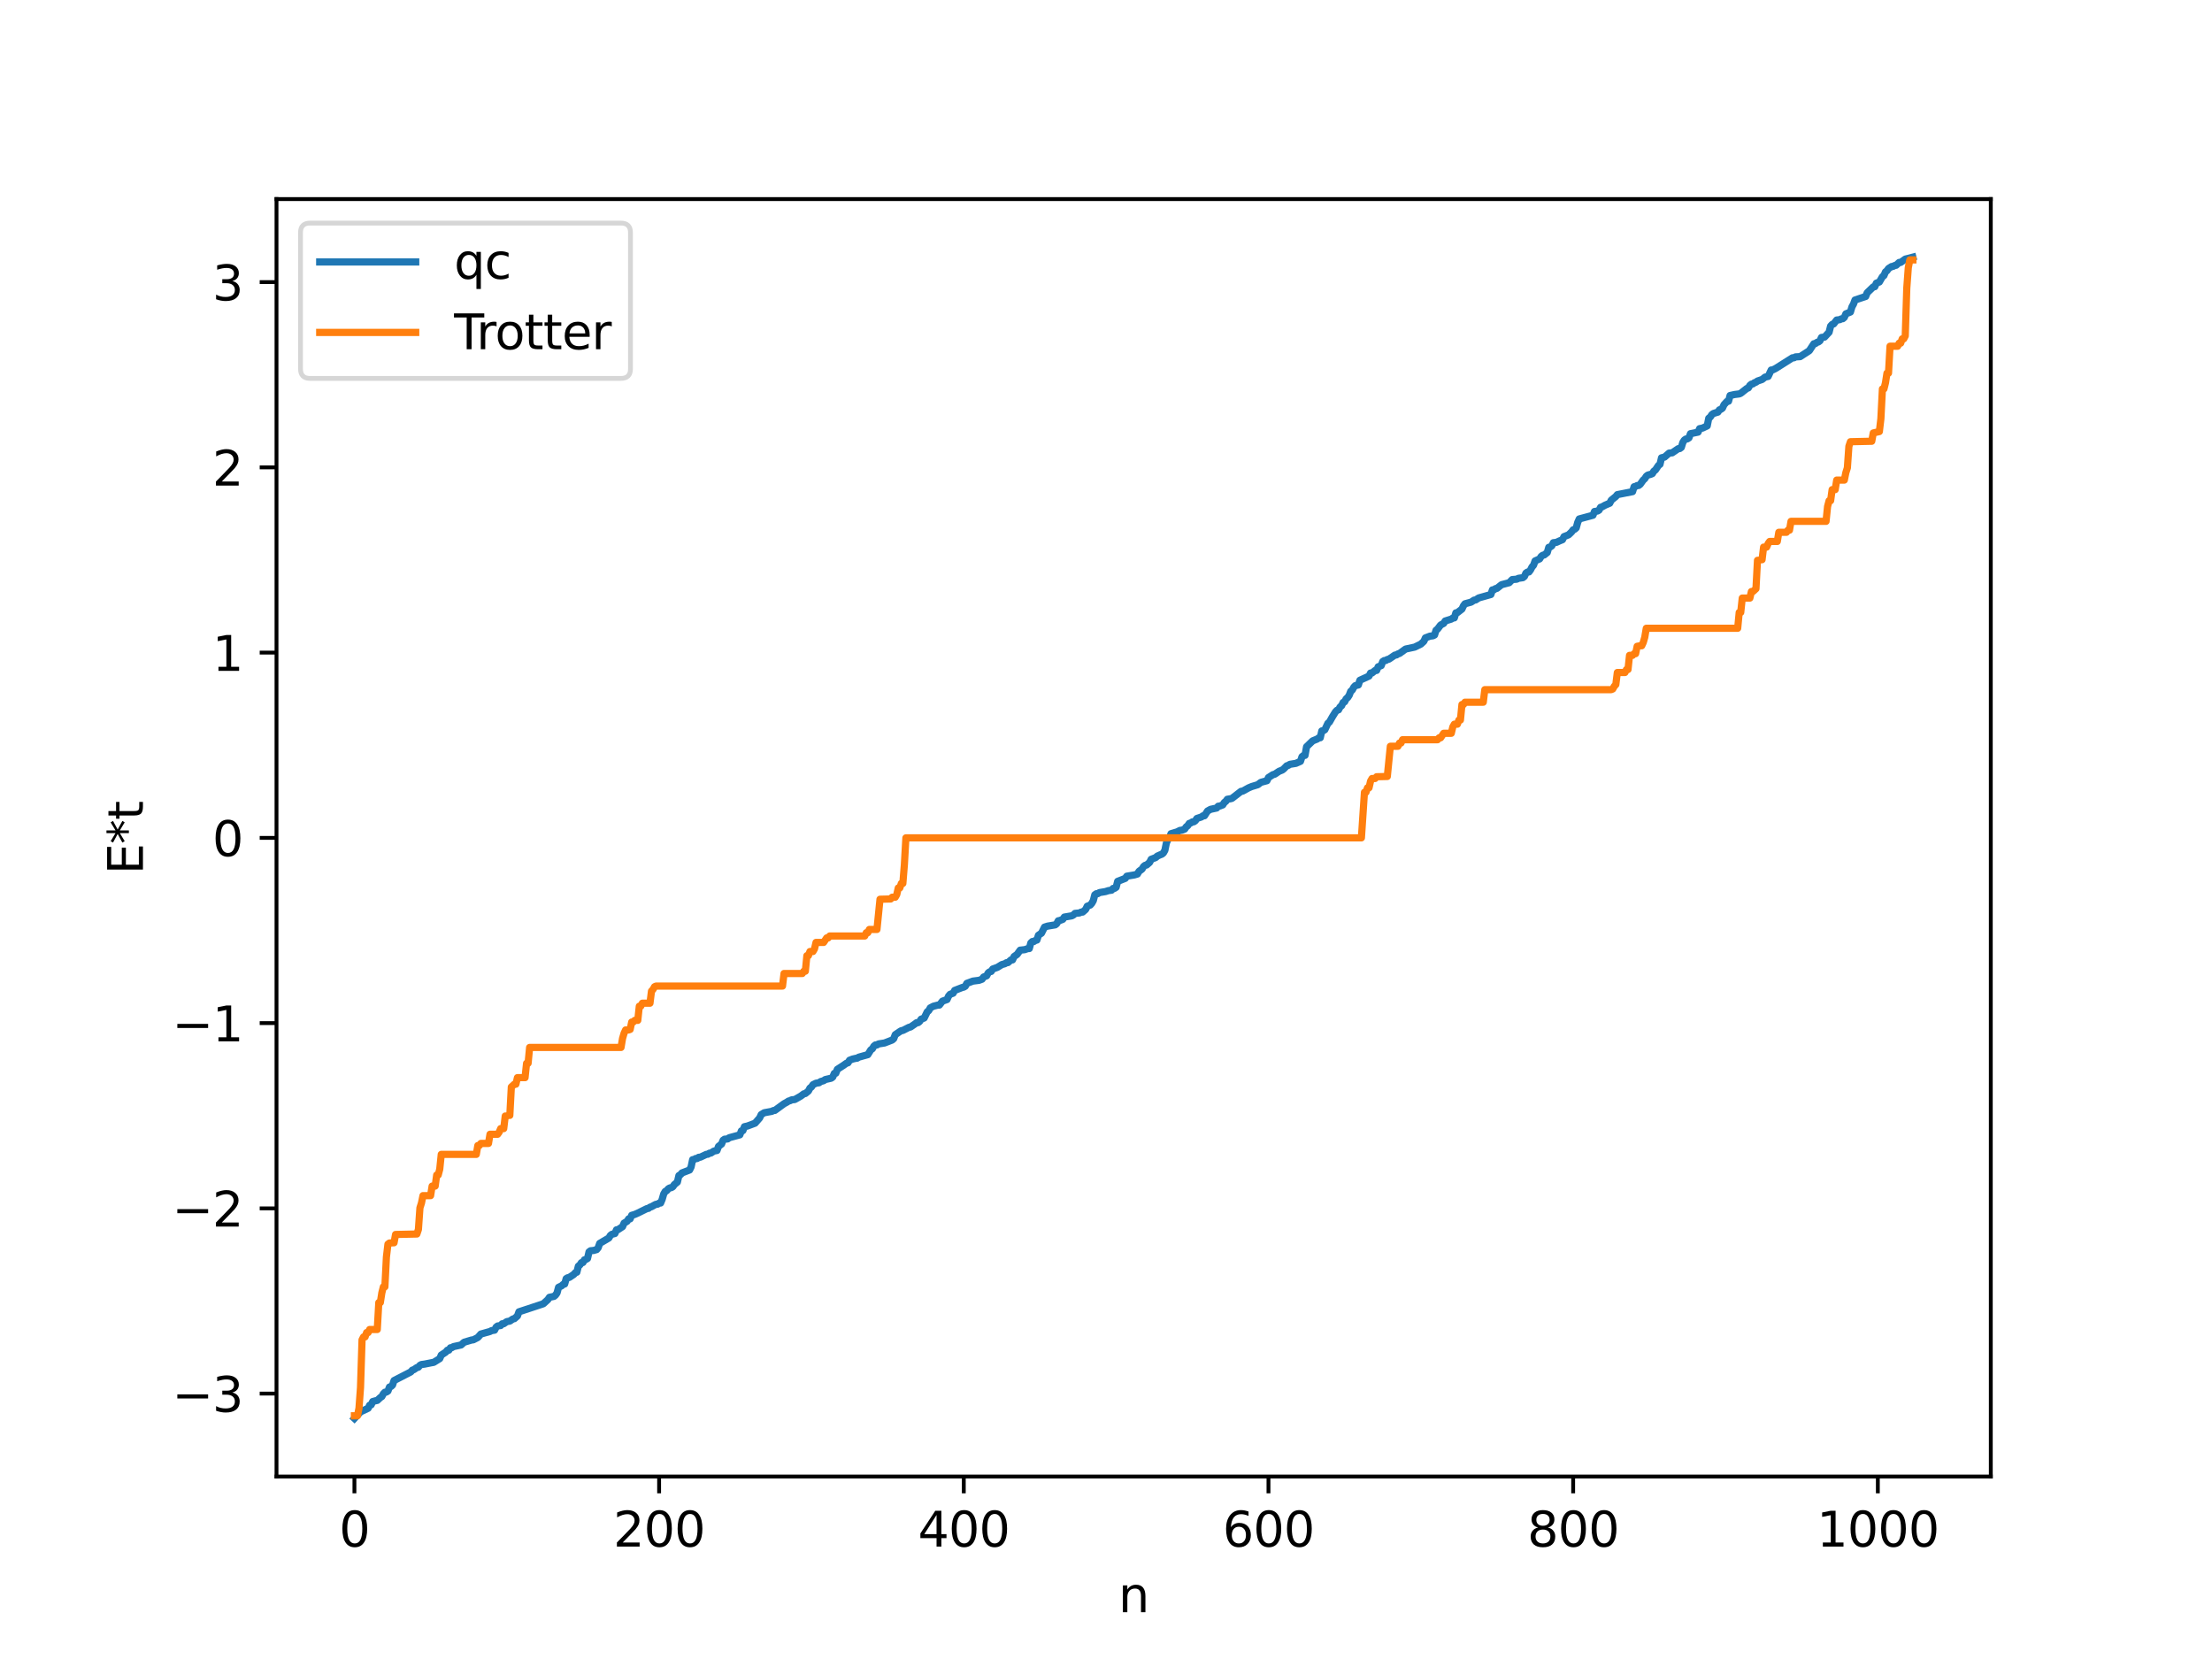 <?xml version="1.0" encoding="utf-8" standalone="no"?>
<!DOCTYPE svg PUBLIC "-//W3C//DTD SVG 1.1//EN"
  "http://www.w3.org/Graphics/SVG/1.1/DTD/svg11.dtd">
<svg xmlns:xlink="http://www.w3.org/1999/xlink" width="460.8pt" height="345.6pt" viewBox="0 0 460.8 345.6" xmlns="http://www.w3.org/2000/svg" version="1.1">
 <defs>
  <style type="text/css">*{stroke-linejoin: round; stroke-linecap: butt}</style>
 </defs>
 <g id="figure_1">
  <g id="patch_1">
   <path d="M 0 345.6 
L 460.8 345.6 
L 460.8 0 
L 0 0 
z
" style="fill: #ffffff"/>
  </g>
  <g id="axes_1">
   <g id="patch_2">
    <path d="M 57.6 307.584 
L 414.72 307.584 
L 414.72 41.472 
L 57.6 41.472 
z
" style="fill: #ffffff"/>
   </g>
   <g id="matplotlib.axis_1">
    <g id="xtick_1">
     <g id="line2d_1">
      <defs>
       <path id="m1c54f0843e" d="M 0 0 
L 0 3.5 
" style="stroke: #000000; stroke-width: 0.8"/>
      </defs>
      <g>
       <use xlink:href="#m1c54f0843e" x="73.833" y="307.584" style="stroke: #000000; stroke-width: 0.8"/>
      </g>
     </g>
     <g id="text_1">
      <!-- 0 -->
      <g transform="translate(70.651 322.182) scale(0.1 -0.1)">
       <defs>
        <path id="DejaVuSans-30" d="M 2034 4250 
Q 1547 4250 1301 3770 
Q 1056 3291 1056 2328 
Q 1056 1369 1301 889 
Q 1547 409 2034 409 
Q 2525 409 2770 889 
Q 3016 1369 3016 2328 
Q 3016 3291 2770 3770 
Q 2525 4250 2034 4250 
z
M 2034 4750 
Q 2819 4750 3233 4129 
Q 3647 3509 3647 2328 
Q 3647 1150 3233 529 
Q 2819 -91 2034 -91 
Q 1250 -91 836 529 
Q 422 1150 422 2328 
Q 422 3509 836 4129 
Q 1250 4750 2034 4750 
z
" transform="scale(0.016)"/>
       </defs>
       <use xlink:href="#DejaVuSans-30"/>
      </g>
     </g>
    </g>
    <g id="xtick_2">
     <g id="line2d_2">
      <g>
       <use xlink:href="#m1c54f0843e" x="137.304" y="307.584" style="stroke: #000000; stroke-width: 0.8"/>
      </g>
     </g>
     <g id="text_2">
      <!-- 200 -->
      <g transform="translate(127.76 322.182) scale(0.1 -0.1)">
       <defs>
        <path id="DejaVuSans-32" d="M 1228 531 
L 3431 531 
L 3431 0 
L 469 0 
L 469 531 
Q 828 903 1448 1529 
Q 2069 2156 2228 2338 
Q 2531 2678 2651 2914 
Q 2772 3150 2772 3378 
Q 2772 3750 2511 3984 
Q 2250 4219 1831 4219 
Q 1534 4219 1204 4116 
Q 875 4013 500 3803 
L 500 4441 
Q 881 4594 1212 4672 
Q 1544 4750 1819 4750 
Q 2544 4750 2975 4387 
Q 3406 4025 3406 3419 
Q 3406 3131 3298 2873 
Q 3191 2616 2906 2266 
Q 2828 2175 2409 1742 
Q 1991 1309 1228 531 
z
" transform="scale(0.016)"/>
       </defs>
       <use xlink:href="#DejaVuSans-32"/>
       <use xlink:href="#DejaVuSans-30" x="63.623"/>
       <use xlink:href="#DejaVuSans-30" x="127.246"/>
      </g>
     </g>
    </g>
    <g id="xtick_3">
     <g id="line2d_3">
      <g>
       <use xlink:href="#m1c54f0843e" x="200.775" y="307.584" style="stroke: #000000; stroke-width: 0.8"/>
      </g>
     </g>
     <g id="text_3">
      <!-- 400 -->
      <g transform="translate(191.231 322.182) scale(0.1 -0.1)">
       <defs>
        <path id="DejaVuSans-34" d="M 2419 4116 
L 825 1625 
L 2419 1625 
L 2419 4116 
z
M 2253 4666 
L 3047 4666 
L 3047 1625 
L 3713 1625 
L 3713 1100 
L 3047 1100 
L 3047 0 
L 2419 0 
L 2419 1100 
L 313 1100 
L 313 1709 
L 2253 4666 
z
" transform="scale(0.016)"/>
       </defs>
       <use xlink:href="#DejaVuSans-34"/>
       <use xlink:href="#DejaVuSans-30" x="63.623"/>
       <use xlink:href="#DejaVuSans-30" x="127.246"/>
      </g>
     </g>
    </g>
    <g id="xtick_4">
     <g id="line2d_4">
      <g>
       <use xlink:href="#m1c54f0843e" x="264.246" y="307.584" style="stroke: #000000; stroke-width: 0.8"/>
      </g>
     </g>
     <g id="text_4">
      <!-- 600 -->
      <g transform="translate(254.702 322.182) scale(0.1 -0.1)">
       <defs>
        <path id="DejaVuSans-36" d="M 2113 2584 
Q 1688 2584 1439 2293 
Q 1191 2003 1191 1497 
Q 1191 994 1439 701 
Q 1688 409 2113 409 
Q 2538 409 2786 701 
Q 3034 994 3034 1497 
Q 3034 2003 2786 2293 
Q 2538 2584 2113 2584 
z
M 3366 4563 
L 3366 3988 
Q 3128 4100 2886 4159 
Q 2644 4219 2406 4219 
Q 1781 4219 1451 3797 
Q 1122 3375 1075 2522 
Q 1259 2794 1537 2939 
Q 1816 3084 2150 3084 
Q 2853 3084 3261 2657 
Q 3669 2231 3669 1497 
Q 3669 778 3244 343 
Q 2819 -91 2113 -91 
Q 1303 -91 875 529 
Q 447 1150 447 2328 
Q 447 3434 972 4092 
Q 1497 4750 2381 4750 
Q 2619 4750 2861 4703 
Q 3103 4656 3366 4563 
z
" transform="scale(0.016)"/>
       </defs>
       <use xlink:href="#DejaVuSans-36"/>
       <use xlink:href="#DejaVuSans-30" x="63.623"/>
       <use xlink:href="#DejaVuSans-30" x="127.246"/>
      </g>
     </g>
    </g>
    <g id="xtick_5">
     <g id="line2d_5">
      <g>
       <use xlink:href="#m1c54f0843e" x="327.717" y="307.584" style="stroke: #000000; stroke-width: 0.8"/>
      </g>
     </g>
     <g id="text_5">
      <!-- 800 -->
      <g transform="translate(318.173 322.182) scale(0.1 -0.1)">
       <defs>
        <path id="DejaVuSans-38" d="M 2034 2216 
Q 1584 2216 1326 1975 
Q 1069 1734 1069 1313 
Q 1069 891 1326 650 
Q 1584 409 2034 409 
Q 2484 409 2743 651 
Q 3003 894 3003 1313 
Q 3003 1734 2745 1975 
Q 2488 2216 2034 2216 
z
M 1403 2484 
Q 997 2584 770 2862 
Q 544 3141 544 3541 
Q 544 4100 942 4425 
Q 1341 4750 2034 4750 
Q 2731 4750 3128 4425 
Q 3525 4100 3525 3541 
Q 3525 3141 3298 2862 
Q 3072 2584 2669 2484 
Q 3125 2378 3379 2068 
Q 3634 1759 3634 1313 
Q 3634 634 3220 271 
Q 2806 -91 2034 -91 
Q 1263 -91 848 271 
Q 434 634 434 1313 
Q 434 1759 690 2068 
Q 947 2378 1403 2484 
z
M 1172 3481 
Q 1172 3119 1398 2916 
Q 1625 2713 2034 2713 
Q 2441 2713 2670 2916 
Q 2900 3119 2900 3481 
Q 2900 3844 2670 4047 
Q 2441 4250 2034 4250 
Q 1625 4250 1398 4047 
Q 1172 3844 1172 3481 
z
" transform="scale(0.016)"/>
       </defs>
       <use xlink:href="#DejaVuSans-38"/>
       <use xlink:href="#DejaVuSans-30" x="63.623"/>
       <use xlink:href="#DejaVuSans-30" x="127.246"/>
      </g>
     </g>
    </g>
    <g id="xtick_6">
     <g id="line2d_6">
      <g>
       <use xlink:href="#m1c54f0843e" x="391.188" y="307.584" style="stroke: #000000; stroke-width: 0.8"/>
      </g>
     </g>
     <g id="text_6">
      <!-- 1000 -->
      <g transform="translate(378.463 322.182) scale(0.1 -0.1)">
       <defs>
        <path id="DejaVuSans-31" d="M 794 531 
L 1825 531 
L 1825 4091 
L 703 3866 
L 703 4441 
L 1819 4666 
L 2450 4666 
L 2450 531 
L 3481 531 
L 3481 0 
L 794 0 
L 794 531 
z
" transform="scale(0.016)"/>
       </defs>
       <use xlink:href="#DejaVuSans-31"/>
       <use xlink:href="#DejaVuSans-30" x="63.623"/>
       <use xlink:href="#DejaVuSans-30" x="127.246"/>
       <use xlink:href="#DejaVuSans-30" x="190.869"/>
      </g>
     </g>
    </g>
    <g id="text_7">
     <!-- n -->
     <g transform="translate(232.991 335.861) scale(0.1 -0.1)">
      <defs>
       <path id="DejaVuSans-6e" d="M 3513 2113 
L 3513 0 
L 2938 0 
L 2938 2094 
Q 2938 2591 2744 2837 
Q 2550 3084 2163 3084 
Q 1697 3084 1428 2787 
Q 1159 2491 1159 1978 
L 1159 0 
L 581 0 
L 581 3500 
L 1159 3500 
L 1159 2956 
Q 1366 3272 1645 3428 
Q 1925 3584 2291 3584 
Q 2894 3584 3203 3211 
Q 3513 2838 3513 2113 
z
" transform="scale(0.016)"/>
      </defs>
      <use xlink:href="#DejaVuSans-6e"/>
     </g>
    </g>
   </g>
   <g id="matplotlib.axis_2">
    <g id="ytick_1">
     <g id="line2d_7">
      <defs>
       <path id="mc2820a87d2" d="M 0 0 
L -3.5 0 
" style="stroke: #000000; stroke-width: 0.8"/>
      </defs>
      <g>
       <use xlink:href="#mc2820a87d2" x="57.6" y="290.312" style="stroke: #000000; stroke-width: 0.8"/>
      </g>
     </g>
     <g id="text_8">
      <!-- −3 -->
      <g transform="translate(35.858 294.111) scale(0.1 -0.1)">
       <defs>
        <path id="DejaVuSans-2212" d="M 678 2272 
L 4684 2272 
L 4684 1741 
L 678 1741 
L 678 2272 
z
" transform="scale(0.016)"/>
        <path id="DejaVuSans-33" d="M 2597 2516 
Q 3050 2419 3304 2112 
Q 3559 1806 3559 1356 
Q 3559 666 3084 287 
Q 2609 -91 1734 -91 
Q 1441 -91 1130 -33 
Q 819 25 488 141 
L 488 750 
Q 750 597 1062 519 
Q 1375 441 1716 441 
Q 2309 441 2620 675 
Q 2931 909 2931 1356 
Q 2931 1769 2642 2001 
Q 2353 2234 1838 2234 
L 1294 2234 
L 1294 2753 
L 1863 2753 
Q 2328 2753 2575 2939 
Q 2822 3125 2822 3475 
Q 2822 3834 2567 4026 
Q 2313 4219 1838 4219 
Q 1578 4219 1281 4162 
Q 984 4106 628 3988 
L 628 4550 
Q 988 4650 1302 4700 
Q 1616 4750 1894 4750 
Q 2613 4750 3031 4423 
Q 3450 4097 3450 3541 
Q 3450 3153 3228 2886 
Q 3006 2619 2597 2516 
z
" transform="scale(0.016)"/>
       </defs>
       <use xlink:href="#DejaVuSans-2212"/>
       <use xlink:href="#DejaVuSans-33" x="83.789"/>
      </g>
     </g>
    </g>
    <g id="ytick_2">
     <g id="line2d_8">
      <g>
       <use xlink:href="#mc2820a87d2" x="57.6" y="251.722" style="stroke: #000000; stroke-width: 0.8"/>
      </g>
     </g>
     <g id="text_9">
      <!-- −2 -->
      <g transform="translate(35.858 255.521) scale(0.1 -0.1)">
       <use xlink:href="#DejaVuSans-2212"/>
       <use xlink:href="#DejaVuSans-32" x="83.789"/>
      </g>
     </g>
    </g>
    <g id="ytick_3">
     <g id="line2d_9">
      <g>
       <use xlink:href="#mc2820a87d2" x="57.6" y="213.132" style="stroke: #000000; stroke-width: 0.8"/>
      </g>
     </g>
     <g id="text_10">
      <!-- −1 -->
      <g transform="translate(35.858 216.931) scale(0.1 -0.1)">
       <use xlink:href="#DejaVuSans-2212"/>
       <use xlink:href="#DejaVuSans-31" x="83.789"/>
      </g>
     </g>
    </g>
    <g id="ytick_4">
     <g id="line2d_10">
      <g>
       <use xlink:href="#mc2820a87d2" x="57.6" y="174.542" style="stroke: #000000; stroke-width: 0.8"/>
      </g>
     </g>
     <g id="text_11">
      <!-- 0 -->
      <g transform="translate(44.237 178.341) scale(0.1 -0.1)">
       <use xlink:href="#DejaVuSans-30"/>
      </g>
     </g>
    </g>
    <g id="ytick_5">
     <g id="line2d_11">
      <g>
       <use xlink:href="#mc2820a87d2" x="57.6" y="135.951" style="stroke: #000000; stroke-width: 0.8"/>
      </g>
     </g>
     <g id="text_12">
      <!-- 1 -->
      <g transform="translate(44.237 139.751) scale(0.1 -0.1)">
       <use xlink:href="#DejaVuSans-31"/>
      </g>
     </g>
    </g>
    <g id="ytick_6">
     <g id="line2d_12">
      <g>
       <use xlink:href="#mc2820a87d2" x="57.6" y="97.361" style="stroke: #000000; stroke-width: 0.8"/>
      </g>
     </g>
     <g id="text_13">
      <!-- 2 -->
      <g transform="translate(44.237 101.16) scale(0.1 -0.1)">
       <use xlink:href="#DejaVuSans-32"/>
      </g>
     </g>
    </g>
    <g id="ytick_7">
     <g id="line2d_13">
      <g>
       <use xlink:href="#mc2820a87d2" x="57.6" y="58.771" style="stroke: #000000; stroke-width: 0.8"/>
      </g>
     </g>
     <g id="text_14">
      <!-- 3 -->
      <g transform="translate(44.237 62.57) scale(0.1 -0.1)">
       <use xlink:href="#DejaVuSans-33"/>
      </g>
     </g>
    </g>
    <g id="text_15">
     <!-- E*t -->
     <g transform="translate(29.778 182.148) rotate(-90) scale(0.1 -0.1)">
      <defs>
       <path id="DejaVuSans-45" d="M 628 4666 
L 3578 4666 
L 3578 4134 
L 1259 4134 
L 1259 2753 
L 3481 2753 
L 3481 2222 
L 1259 2222 
L 1259 531 
L 3634 531 
L 3634 0 
L 628 0 
L 628 4666 
z
" transform="scale(0.016)"/>
       <path id="DejaVuSans-2a" d="M 3009 3897 
L 1888 3291 
L 3009 2681 
L 2828 2375 
L 1778 3009 
L 1778 1831 
L 1422 1831 
L 1422 3009 
L 372 2375 
L 191 2681 
L 1313 3291 
L 191 3897 
L 372 4206 
L 1422 3572 
L 1422 4750 
L 1778 4750 
L 1778 3572 
L 2828 4206 
L 3009 3897 
z
" transform="scale(0.016)"/>
       <path id="DejaVuSans-74" d="M 1172 4494 
L 1172 3500 
L 2356 3500 
L 2356 3053 
L 1172 3053 
L 1172 1153 
Q 1172 725 1289 603 
Q 1406 481 1766 481 
L 2356 481 
L 2356 0 
L 1766 0 
Q 1100 0 847 248 
Q 594 497 594 1153 
L 594 3053 
L 172 3053 
L 172 3500 
L 594 3500 
L 594 4494 
L 1172 4494 
z
" transform="scale(0.016)"/>
      </defs>
      <use xlink:href="#DejaVuSans-45"/>
      <use xlink:href="#DejaVuSans-2a" x="63.184"/>
      <use xlink:href="#DejaVuSans-74" x="113.184"/>
     </g>
    </g>
   </g>
   <g id="line2d_14">
    <path d="M 73.833 295.488 
L 75.102 294.113 
L 76.689 293.368 
L 77.006 292.728 
L 77.324 292.651 
L 77.641 291.97 
L 78.276 291.796 
L 78.593 291.731 
L 79.228 291.136 
L 79.545 290.93 
L 79.862 290.354 
L 80.18 290.025 
L 80.497 289.988 
L 80.815 289.776 
L 81.132 288.943 
L 81.449 288.838 
L 81.767 288.539 
L 82.084 287.595 
L 85.575 285.796 
L 85.892 285.428 
L 86.21 285.321 
L 86.844 284.891 
L 87.162 284.809 
L 87.479 284.417 
L 87.796 284.254 
L 88.431 284.171 
L 90.018 283.858 
L 90.335 283.809 
L 91.605 283.022 
L 91.922 282.289 
L 92.874 281.663 
L 93.191 281.276 
L 93.509 281.266 
L 93.826 280.772 
L 94.143 280.731 
L 94.461 280.525 
L 96.048 280.182 
L 96.682 279.613 
L 98.269 279.141 
L 98.586 279.113 
L 99.539 278.622 
L 100.173 277.908 
L 102.077 277.37 
L 102.395 277.194 
L 103.029 277.097 
L 103.347 276.47 
L 103.664 276.227 
L 104.299 276.133 
L 104.616 275.767 
L 104.934 275.76 
L 105.568 275.323 
L 106.203 275.208 
L 106.838 274.77 
L 107.155 274.704 
L 107.79 274.142 
L 108.107 273.276 
L 113.185 271.599 
L 114.137 270.728 
L 114.454 270.256 
L 115.406 270.061 
L 115.724 269.793 
L 116.041 269.339 
L 116.358 268.168 
L 116.993 267.865 
L 117.31 267.568 
L 117.628 267.49 
L 117.945 266.365 
L 118.262 266.173 
L 118.58 266.122 
L 119.532 265.485 
L 119.849 265.126 
L 120.167 265.03 
L 120.484 263.759 
L 120.801 263.515 
L 121.119 263.033 
L 121.436 263.002 
L 121.753 262.436 
L 122.071 262.363 
L 122.388 262.164 
L 122.705 260.79 
L 123.023 260.557 
L 123.658 260.493 
L 124.292 260.314 
L 124.61 259.93 
L 124.927 259.021 
L 126.831 257.901 
L 127.148 257.366 
L 127.466 257.123 
L 128.1 256.965 
L 128.418 256.199 
L 128.735 256.16 
L 129.687 255.535 
L 130.005 254.797 
L 130.639 254.423 
L 130.957 253.91 
L 131.274 253.906 
L 131.591 253.173 
L 132.226 252.99 
L 132.861 252.712 
L 134.765 251.772 
L 135.082 251.725 
L 135.4 251.48 
L 135.717 251.382 
L 136.352 251.027 
L 136.669 250.871 
L 136.986 250.853 
L 137.304 250.629 
L 137.621 250.611 
L 137.939 249.844 
L 138.256 248.741 
L 138.573 248.2 
L 138.891 248.04 
L 139.208 247.661 
L 139.525 247.47 
L 139.843 247.41 
L 140.16 247.227 
L 140.477 246.773 
L 141.112 246.244 
L 141.429 244.889 
L 141.747 244.715 
L 142.064 244.343 
L 143.651 243.731 
L 143.968 243.096 
L 144.286 241.58 
L 144.603 241.543 
L 144.92 241.336 
L 145.238 241.333 
L 145.555 241.085 
L 145.872 241.075 
L 147.142 240.473 
L 147.459 240.447 
L 147.777 240.233 
L 148.094 240.199 
L 148.729 239.786 
L 149.363 239.67 
L 149.681 238.815 
L 150.315 238.321 
L 150.633 237.538 
L 150.95 237.313 
L 151.585 237.26 
L 151.902 237.012 
L 154.124 236.409 
L 154.441 235.586 
L 154.758 235.527 
L 155.076 234.711 
L 155.71 234.57 
L 157.297 233.978 
L 158.249 232.886 
L 158.567 232.194 
L 159.201 231.805 
L 160.788 231.513 
L 161.105 231.346 
L 161.423 231.316 
L 163.327 229.929 
L 163.962 229.585 
L 164.279 229.359 
L 164.596 229.297 
L 164.914 229.113 
L 165.548 229.06 
L 166.183 228.702 
L 166.818 228.337 
L 167.453 227.863 
L 167.77 227.801 
L 168.405 227.286 
L 168.722 226.673 
L 169.039 226.438 
L 169.357 225.961 
L 169.991 225.652 
L 170.626 225.557 
L 170.943 225.311 
L 171.578 225.131 
L 171.896 224.895 
L 173.165 224.606 
L 173.482 224.358 
L 173.8 223.608 
L 174.117 223.571 
L 174.434 222.759 
L 175.704 221.939 
L 176.339 221.487 
L 176.656 221.402 
L 176.973 220.873 
L 177.608 220.624 
L 178.243 220.477 
L 178.56 220.439 
L 178.877 220.238 
L 179.829 219.967 
L 180.781 219.704 
L 181.416 218.687 
L 181.734 218.476 
L 182.051 217.923 
L 182.368 217.682 
L 182.686 217.682 
L 183.003 217.473 
L 184.272 217.27 
L 185.859 216.654 
L 186.177 216.372 
L 186.494 215.547 
L 187.446 214.897 
L 187.763 214.709 
L 188.081 214.661 
L 189.35 214.013 
L 189.667 213.953 
L 190.62 213.297 
L 190.937 213.054 
L 191.254 213.039 
L 191.572 212.794 
L 191.889 212.313 
L 192.524 212.075 
L 193.158 210.782 
L 193.476 210.533 
L 193.793 209.962 
L 194.428 209.622 
L 195.38 209.377 
L 195.697 209.372 
L 196.332 208.559 
L 197.284 208.225 
L 197.601 207.508 
L 197.919 207.138 
L 198.553 206.899 
L 198.871 206.324 
L 200.458 205.71 
L 200.775 205.635 
L 201.092 205.441 
L 201.41 204.853 
L 202.679 204.383 
L 203.948 204.219 
L 204.583 203.984 
L 204.9 203.53 
L 205.535 203.28 
L 205.853 202.683 
L 206.17 202.441 
L 206.487 202.364 
L 206.805 201.863 
L 207.757 201.526 
L 208.709 200.939 
L 209.343 200.76 
L 209.661 200.55 
L 209.978 200.527 
L 210.613 199.964 
L 210.93 199.961 
L 211.248 199.266 
L 211.882 198.82 
L 212.517 197.937 
L 213.469 197.835 
L 214.104 197.609 
L 214.421 197.595 
L 214.739 196.437 
L 215.056 196.134 
L 215.373 196.13 
L 215.691 195.905 
L 216.008 195.833 
L 216.325 194.831 
L 216.96 194.396 
L 217.595 193.134 
L 218.229 192.929 
L 219.816 192.664 
L 220.134 192.422 
L 220.451 191.821 
L 220.768 191.76 
L 221.403 191.514 
L 221.72 191.043 
L 223.307 190.77 
L 223.624 190.594 
L 223.942 190.276 
L 224.894 190.18 
L 225.211 190.007 
L 225.529 190.004 
L 226.163 189.452 
L 226.481 188.785 
L 227.115 188.541 
L 227.433 188.184 
L 227.75 187.621 
L 228.067 186.403 
L 228.385 186.178 
L 228.702 186.16 
L 229.02 185.945 
L 230.289 185.73 
L 230.924 185.529 
L 231.558 185.441 
L 231.876 185.073 
L 232.193 185.055 
L 232.51 184.84 
L 232.828 183.602 
L 234.415 182.981 
L 234.732 182.527 
L 236.319 182.261 
L 236.953 182.074 
L 237.271 181.514 
L 237.905 181.051 
L 238.223 180.514 
L 238.54 180.266 
L 238.858 180.198 
L 239.492 179.647 
L 239.81 179.009 
L 240.762 178.644 
L 241.079 178.345 
L 241.714 178.063 
L 242.031 177.946 
L 242.348 177.695 
L 242.666 177.134 
L 242.983 175.592 
L 243.3 174.871 
L 243.618 174.627 
L 243.935 173.676 
L 245.205 173.295 
L 245.839 172.975 
L 246.157 172.959 
L 246.791 172.715 
L 247.109 172.25 
L 247.426 172.004 
L 247.743 171.53 
L 248.061 171.441 
L 248.378 171.221 
L 248.696 171.193 
L 249.013 170.974 
L 249.33 170.504 
L 250.282 170.188 
L 250.6 169.95 
L 250.917 169.937 
L 251.552 168.951 
L 252.186 168.596 
L 253.456 168.325 
L 253.773 167.949 
L 254.091 167.918 
L 254.725 167.676 
L 255.043 167.175 
L 255.36 166.932 
L 255.677 166.503 
L 256.312 166.397 
L 256.629 166.323 
L 258.534 164.848 
L 258.851 164.817 
L 260.12 164.118 
L 260.755 163.853 
L 262.024 163.466 
L 262.659 162.983 
L 263.294 162.805 
L 263.929 162.637 
L 264.246 161.977 
L 265.198 161.363 
L 265.515 161.303 
L 266.467 160.668 
L 267.102 160.417 
L 267.42 160.179 
L 268.054 159.53 
L 268.372 159.445 
L 268.689 159.228 
L 269.958 159.02 
L 270.91 158.602 
L 271.228 157.636 
L 271.545 157.393 
L 271.862 157.359 
L 272.18 155.562 
L 273.449 154.339 
L 274.401 153.951 
L 274.719 153.711 
L 275.036 153.69 
L 275.353 152.264 
L 275.671 152.22 
L 275.988 152.018 
L 276.623 150.678 
L 276.94 150.432 
L 277.575 149.307 
L 278.21 148.289 
L 278.527 147.956 
L 278.844 147.876 
L 279.162 147.263 
L 279.479 147.02 
L 279.796 146.338 
L 280.114 146.198 
L 280.431 145.563 
L 280.748 145.315 
L 281.066 144.83 
L 281.383 144.009 
L 281.7 143.759 
L 282.018 143.164 
L 282.335 142.831 
L 282.97 142.689 
L 283.287 141.712 
L 285.191 140.839 
L 285.509 140.205 
L 285.826 140.188 
L 286.461 139.672 
L 286.778 139.66 
L 287.096 138.905 
L 287.73 138.662 
L 288.048 137.812 
L 288.365 137.611 
L 288.682 137.594 
L 289 137.382 
L 289.317 137.329 
L 290.586 136.465 
L 290.904 136.435 
L 291.221 136.216 
L 291.539 136.132 
L 292.808 135.21 
L 294.712 134.801 
L 295.981 134.182 
L 296.616 133.595 
L 296.934 132.883 
L 297.886 132.526 
L 298.52 132.446 
L 298.838 132.281 
L 299.155 131.294 
L 299.472 131.049 
L 300.107 130.203 
L 300.742 129.866 
L 301.059 129.363 
L 302.329 128.967 
L 302.646 128.748 
L 302.963 128.72 
L 303.281 127.672 
L 303.598 127.619 
L 304.55 126.879 
L 304.867 126.191 
L 305.185 125.779 
L 306.454 125.435 
L 307.089 125.018 
L 307.406 124.979 
L 308.041 124.563 
L 310.58 123.844 
L 310.897 122.883 
L 311.215 122.863 
L 311.532 122.625 
L 311.849 122.561 
L 312.801 121.802 
L 314.388 121.389 
L 315.023 120.737 
L 315.975 120.657 
L 316.292 120.479 
L 317.244 120.34 
L 317.562 120.081 
L 317.879 119.39 
L 318.196 119.168 
L 318.514 119.148 
L 318.831 118.724 
L 319.148 118.106 
L 319.466 117.75 
L 319.783 116.852 
L 320.735 116.427 
L 321.053 115.917 
L 321.37 115.673 
L 321.687 115.605 
L 322.322 115.101 
L 322.639 114.014 
L 322.957 113.942 
L 323.274 113.701 
L 323.591 113.056 
L 324.226 112.986 
L 324.861 112.687 
L 325.496 112.427 
L 325.813 111.786 
L 326.765 111.414 
L 327.4 110.798 
L 327.717 110.368 
L 328.034 110.261 
L 328.352 109.967 
L 328.669 108.816 
L 328.986 108.106 
L 331.843 107.337 
L 332.16 106.551 
L 332.795 106.463 
L 333.112 106.268 
L 333.429 105.684 
L 333.747 105.587 
L 334.381 105.234 
L 335.334 104.83 
L 335.651 104.203 
L 336.603 103.435 
L 336.92 103.042 
L 340.094 102.419 
L 340.411 101.394 
L 340.729 101.329 
L 341.046 101.149 
L 341.363 101.132 
L 341.681 100.891 
L 342.315 100.003 
L 342.633 99.726 
L 342.95 99.221 
L 343.267 98.97 
L 343.902 98.798 
L 344.22 98.655 
L 344.537 98.135 
L 344.854 97.909 
L 345.489 96.963 
L 345.806 96.728 
L 346.124 95.367 
L 346.758 95.214 
L 347.71 94.392 
L 348.345 94.331 
L 349.615 93.464 
L 349.932 93.439 
L 350.249 93.197 
L 350.567 92.159 
L 350.884 91.668 
L 351.201 91.455 
L 351.519 91.419 
L 351.836 91.212 
L 352.153 90.348 
L 353.74 90.017 
L 354.058 89.297 
L 354.692 89.17 
L 355.644 88.715 
L 355.962 87.126 
L 356.279 86.88 
L 356.596 86.391 
L 356.914 86.148 
L 357.548 85.941 
L 357.866 85.855 
L 358.183 85.379 
L 358.5 85.262 
L 358.818 85.019 
L 359.135 84.32 
L 359.77 83.621 
L 360.087 83.582 
L 360.405 82.391 
L 361.357 82.179 
L 362.309 82.06 
L 362.626 81.927 
L 363.896 80.927 
L 364.213 80.809 
L 364.53 80.283 
L 364.848 80.03 
L 365.165 79.968 
L 365.482 79.724 
L 365.8 79.621 
L 366.117 79.378 
L 367.069 79.056 
L 367.704 78.555 
L 368.339 78.417 
L 368.973 77.078 
L 369.291 77.06 
L 369.925 76.739 
L 370.877 76.138 
L 373.416 74.534 
L 373.734 74.53 
L 374.051 74.347 
L 375.003 74.293 
L 376.907 73.06 
L 377.859 71.61 
L 378.177 71.572 
L 378.494 71.324 
L 378.811 71.233 
L 379.129 70.988 
L 379.446 70.298 
L 380.081 70.225 
L 381.033 69.206 
L 381.35 67.933 
L 381.667 67.587 
L 381.985 67.478 
L 382.62 66.667 
L 383.254 66.601 
L 383.572 66.421 
L 383.889 66.388 
L 384.206 66.118 
L 384.524 65.382 
L 385.476 65 
L 385.793 63.929 
L 386.11 63.358 
L 386.428 62.499 
L 388.649 61.762 
L 388.967 60.985 
L 390.236 59.766 
L 390.553 59.725 
L 390.871 58.991 
L 391.505 58.745 
L 392.14 57.644 
L 392.458 57.407 
L 392.775 56.647 
L 393.092 56.393 
L 393.41 55.939 
L 394.044 55.532 
L 394.362 55.498 
L 394.679 55.315 
L 394.996 55.26 
L 395.631 54.671 
L 395.948 54.665 
L 396.9 53.973 
L 397.535 53.82 
L 398.487 53.568 
L 398.487 53.568 
" clip-path="url(#p46507b47f9)" style="fill: none; stroke: #1f77b4; stroke-width: 1.5; stroke-linecap: square"/>
   </g>
   <g id="line2d_15">
    <path d="M 73.833 294.942 
L 74.467 294.942 
L 74.785 293.34 
L 75.102 289.052 
L 75.42 279.108 
L 75.737 278.498 
L 76.054 278.498 
L 76.372 277.597 
L 76.689 277.597 
L 77.006 276.959 
L 78.593 276.959 
L 78.91 271.35 
L 79.228 271.35 
L 79.545 269.319 
L 79.862 268.064 
L 80.18 268.064 
L 80.497 261.861 
L 80.815 259.18 
L 81.132 258.941 
L 82.084 258.891 
L 82.401 257.163 
L 86.844 257.065 
L 87.162 256.118 
L 87.479 251.623 
L 87.796 250.63 
L 88.114 249.073 
L 89.7 249.073 
L 90.018 247.085 
L 90.653 247.085 
L 90.97 244.775 
L 91.287 244.775 
L 91.605 243.572 
L 91.922 240.477 
L 99.221 240.477 
L 99.539 238.633 
L 99.856 238.633 
L 100.173 238.197 
L 101.76 238.197 
L 102.077 236.286 
L 103.664 236.286 
L 103.981 235.855 
L 104.299 235.109 
L 104.934 235.109 
L 105.251 232.488 
L 105.568 232.488 
L 105.886 232.356 
L 106.203 232.356 
L 106.52 226.44 
L 107.155 225.856 
L 107.472 225.856 
L 107.79 224.494 
L 109.377 224.494 
L 109.694 221.504 
L 110.011 221.504 
L 110.329 218.201 
L 129.37 218.201 
L 129.687 216.325 
L 130.005 215.243 
L 130.322 214.559 
L 130.957 214.559 
L 131.274 214.447 
L 131.591 212.912 
L 131.909 212.912 
L 132.226 212.561 
L 132.861 212.561 
L 133.178 209.605 
L 133.496 209.605 
L 133.813 208.986 
L 135.4 208.986 
L 135.717 206.466 
L 136.034 206.126 
L 136.352 205.557 
L 136.669 205.414 
L 163.01 205.414 
L 163.327 202.798 
L 167.135 202.798 
L 167.453 202.32 
L 167.77 202.32 
L 168.087 199.082 
L 168.405 199.082 
L 168.722 198.218 
L 169.357 198.218 
L 169.674 197.661 
L 169.991 196.325 
L 171.578 196.325 
L 172.213 195.383 
L 172.53 195.383 
L 172.848 194.984 
L 180.147 194.984 
L 180.464 194.296 
L 180.781 194.296 
L 181.099 193.621 
L 182.686 193.621 
L 183.32 187.329 
L 185.542 187.273 
L 185.859 186.908 
L 186.494 186.908 
L 186.811 186.355 
L 187.129 184.972 
L 187.446 184.972 
L 187.763 184.034 
L 188.081 184.034 
L 188.398 180.122 
L 188.715 174.542 
L 283.605 174.542 
L 284.239 165.049 
L 284.557 165.049 
L 284.874 164.112 
L 285.191 164.112 
L 285.509 162.728 
L 285.826 162.176 
L 286.461 162.176 
L 286.778 161.81 
L 289 161.754 
L 289.634 155.462 
L 291.221 155.462 
L 291.539 154.787 
L 291.856 154.787 
L 292.173 154.099 
L 299.472 154.099 
L 299.79 153.7 
L 300.107 153.7 
L 300.742 152.758 
L 302.329 152.758 
L 302.646 151.423 
L 302.963 150.865 
L 303.598 150.865 
L 303.915 150.001 
L 304.233 150.001 
L 304.55 146.763 
L 304.867 146.763 
L 305.185 146.285 
L 308.993 146.285 
L 309.31 143.669 
L 335.651 143.669 
L 335.968 143.526 
L 336.286 142.957 
L 336.603 142.617 
L 336.92 140.097 
L 338.507 140.097 
L 338.824 139.478 
L 339.142 139.478 
L 339.459 136.522 
L 340.094 136.522 
L 340.411 136.172 
L 340.729 136.172 
L 341.046 134.636 
L 341.681 134.524 
L 341.998 134.524 
L 342.315 133.841 
L 342.633 132.759 
L 342.95 130.882 
L 361.991 130.882 
L 362.309 127.579 
L 362.626 127.579 
L 362.943 124.59 
L 364.53 124.59 
L 364.848 123.227 
L 365.165 123.227 
L 365.8 122.643 
L 366.117 116.727 
L 366.434 116.727 
L 366.752 116.595 
L 367.069 116.595 
L 367.386 113.974 
L 368.021 113.974 
L 368.339 113.228 
L 368.656 112.797 
L 370.243 112.797 
L 370.56 110.886 
L 372.147 110.886 
L 372.464 110.45 
L 372.781 110.45 
L 373.099 108.606 
L 380.398 108.606 
L 380.715 105.511 
L 381.033 104.308 
L 381.35 104.308 
L 381.667 101.998 
L 382.302 101.998 
L 382.62 100.01 
L 384.206 100.01 
L 384.524 98.454 
L 384.841 97.46 
L 385.158 92.965 
L 385.476 92.019 
L 389.919 91.92 
L 390.236 90.192 
L 391.505 89.903 
L 391.823 87.222 
L 392.14 81.019 
L 392.458 81.019 
L 392.775 79.764 
L 393.092 77.734 
L 393.41 77.734 
L 393.727 72.124 
L 395.314 72.124 
L 395.631 71.486 
L 395.948 71.486 
L 396.266 70.585 
L 396.583 70.585 
L 396.9 69.975 
L 397.218 60.031 
L 397.535 55.743 
L 397.853 54.141 
L 398.487 54.141 
L 398.487 54.141 
" clip-path="url(#p46507b47f9)" style="fill: none; stroke: #ff7f0e; stroke-width: 1.5; stroke-linecap: square"/>
   </g>
   <g id="patch_3">
    <path d="M 57.6 307.584 
L 57.6 41.472 
" style="fill: none; stroke: #000000; stroke-width: 0.8; stroke-linejoin: miter; stroke-linecap: square"/>
   </g>
   <g id="patch_4">
    <path d="M 414.72 307.584 
L 414.72 41.472 
" style="fill: none; stroke: #000000; stroke-width: 0.8; stroke-linejoin: miter; stroke-linecap: square"/>
   </g>
   <g id="patch_5">
    <path d="M 57.6 307.584 
L 414.72 307.584 
" style="fill: none; stroke: #000000; stroke-width: 0.8; stroke-linejoin: miter; stroke-linecap: square"/>
   </g>
   <g id="patch_6">
    <path d="M 57.6 41.472 
L 414.72 41.472 
" style="fill: none; stroke: #000000; stroke-width: 0.8; stroke-linejoin: miter; stroke-linecap: square"/>
   </g>
   <g id="legend_1">
    <g id="patch_7">
     <path d="M 64.6 78.828 
L 129.342 78.828 
Q 131.342 78.828 131.342 76.828 
L 131.342 48.472 
Q 131.342 46.472 129.342 46.472 
L 64.6 46.472 
Q 62.6 46.472 62.6 48.472 
L 62.6 76.828 
Q 62.6 78.828 64.6 78.828 
z
" style="fill: #ffffff; opacity: 0.8; stroke: #cccccc; stroke-linejoin: miter"/>
    </g>
    <g id="line2d_16">
     <path d="M 66.6 54.57 
L 76.6 54.57 
L 86.6 54.57 
" style="fill: none; stroke: #1f77b4; stroke-width: 1.5; stroke-linecap: square"/>
    </g>
    <g id="text_16">
     <!-- qc -->
     <g transform="translate(94.6 58.07) scale(0.1 -0.1)">
      <defs>
       <path id="DejaVuSans-71" d="M 947 1747 
Q 947 1113 1208 752 
Q 1469 391 1925 391 
Q 2381 391 2643 752 
Q 2906 1113 2906 1747 
Q 2906 2381 2643 2742 
Q 2381 3103 1925 3103 
Q 1469 3103 1208 2742 
Q 947 2381 947 1747 
z
M 2906 525 
Q 2725 213 2448 61 
Q 2172 -91 1784 -91 
Q 1150 -91 751 415 
Q 353 922 353 1747 
Q 353 2572 751 3078 
Q 1150 3584 1784 3584 
Q 2172 3584 2448 3432 
Q 2725 3281 2906 2969 
L 2906 3500 
L 3481 3500 
L 3481 -1331 
L 2906 -1331 
L 2906 525 
z
" transform="scale(0.016)"/>
       <path id="DejaVuSans-63" d="M 3122 3366 
L 3122 2828 
Q 2878 2963 2633 3030 
Q 2388 3097 2138 3097 
Q 1578 3097 1268 2742 
Q 959 2388 959 1747 
Q 959 1106 1268 751 
Q 1578 397 2138 397 
Q 2388 397 2633 464 
Q 2878 531 3122 666 
L 3122 134 
Q 2881 22 2623 -34 
Q 2366 -91 2075 -91 
Q 1284 -91 818 406 
Q 353 903 353 1747 
Q 353 2603 823 3093 
Q 1294 3584 2113 3584 
Q 2378 3584 2631 3529 
Q 2884 3475 3122 3366 
z
" transform="scale(0.016)"/>
      </defs>
      <use xlink:href="#DejaVuSans-71"/>
      <use xlink:href="#DejaVuSans-63" x="63.477"/>
     </g>
    </g>
    <g id="line2d_17">
     <path d="M 66.6 69.249 
L 76.6 69.249 
L 86.6 69.249 
" style="fill: none; stroke: #ff7f0e; stroke-width: 1.5; stroke-linecap: square"/>
    </g>
    <g id="text_17">
     <!-- Trotter -->
     <g transform="translate(94.6 72.749) scale(0.1 -0.1)">
      <defs>
       <path id="DejaVuSans-54" d="M -19 4666 
L 3928 4666 
L 3928 4134 
L 2272 4134 
L 2272 0 
L 1638 0 
L 1638 4134 
L -19 4134 
L -19 4666 
z
" transform="scale(0.016)"/>
       <path id="DejaVuSans-72" d="M 2631 2963 
Q 2534 3019 2420 3045 
Q 2306 3072 2169 3072 
Q 1681 3072 1420 2755 
Q 1159 2438 1159 1844 
L 1159 0 
L 581 0 
L 581 3500 
L 1159 3500 
L 1159 2956 
Q 1341 3275 1631 3429 
Q 1922 3584 2338 3584 
Q 2397 3584 2469 3576 
Q 2541 3569 2628 3553 
L 2631 2963 
z
" transform="scale(0.016)"/>
       <path id="DejaVuSans-6f" d="M 1959 3097 
Q 1497 3097 1228 2736 
Q 959 2375 959 1747 
Q 959 1119 1226 758 
Q 1494 397 1959 397 
Q 2419 397 2687 759 
Q 2956 1122 2956 1747 
Q 2956 2369 2687 2733 
Q 2419 3097 1959 3097 
z
M 1959 3584 
Q 2709 3584 3137 3096 
Q 3566 2609 3566 1747 
Q 3566 888 3137 398 
Q 2709 -91 1959 -91 
Q 1206 -91 779 398 
Q 353 888 353 1747 
Q 353 2609 779 3096 
Q 1206 3584 1959 3584 
z
" transform="scale(0.016)"/>
       <path id="DejaVuSans-65" d="M 3597 1894 
L 3597 1613 
L 953 1613 
Q 991 1019 1311 708 
Q 1631 397 2203 397 
Q 2534 397 2845 478 
Q 3156 559 3463 722 
L 3463 178 
Q 3153 47 2828 -22 
Q 2503 -91 2169 -91 
Q 1331 -91 842 396 
Q 353 884 353 1716 
Q 353 2575 817 3079 
Q 1281 3584 2069 3584 
Q 2775 3584 3186 3129 
Q 3597 2675 3597 1894 
z
M 3022 2063 
Q 3016 2534 2758 2815 
Q 2500 3097 2075 3097 
Q 1594 3097 1305 2825 
Q 1016 2553 972 2059 
L 3022 2063 
z
" transform="scale(0.016)"/>
      </defs>
      <use xlink:href="#DejaVuSans-54"/>
      <use xlink:href="#DejaVuSans-72" x="46.334"/>
      <use xlink:href="#DejaVuSans-6f" x="85.197"/>
      <use xlink:href="#DejaVuSans-74" x="146.379"/>
      <use xlink:href="#DejaVuSans-74" x="185.588"/>
      <use xlink:href="#DejaVuSans-65" x="224.797"/>
      <use xlink:href="#DejaVuSans-72" x="286.32"/>
     </g>
    </g>
   </g>
  </g>
 </g>
 <defs>
  <clipPath id="p46507b47f9">
   <rect x="57.6" y="41.472" width="357.12" height="266.112"/>
  </clipPath>
 </defs>
</svg>
